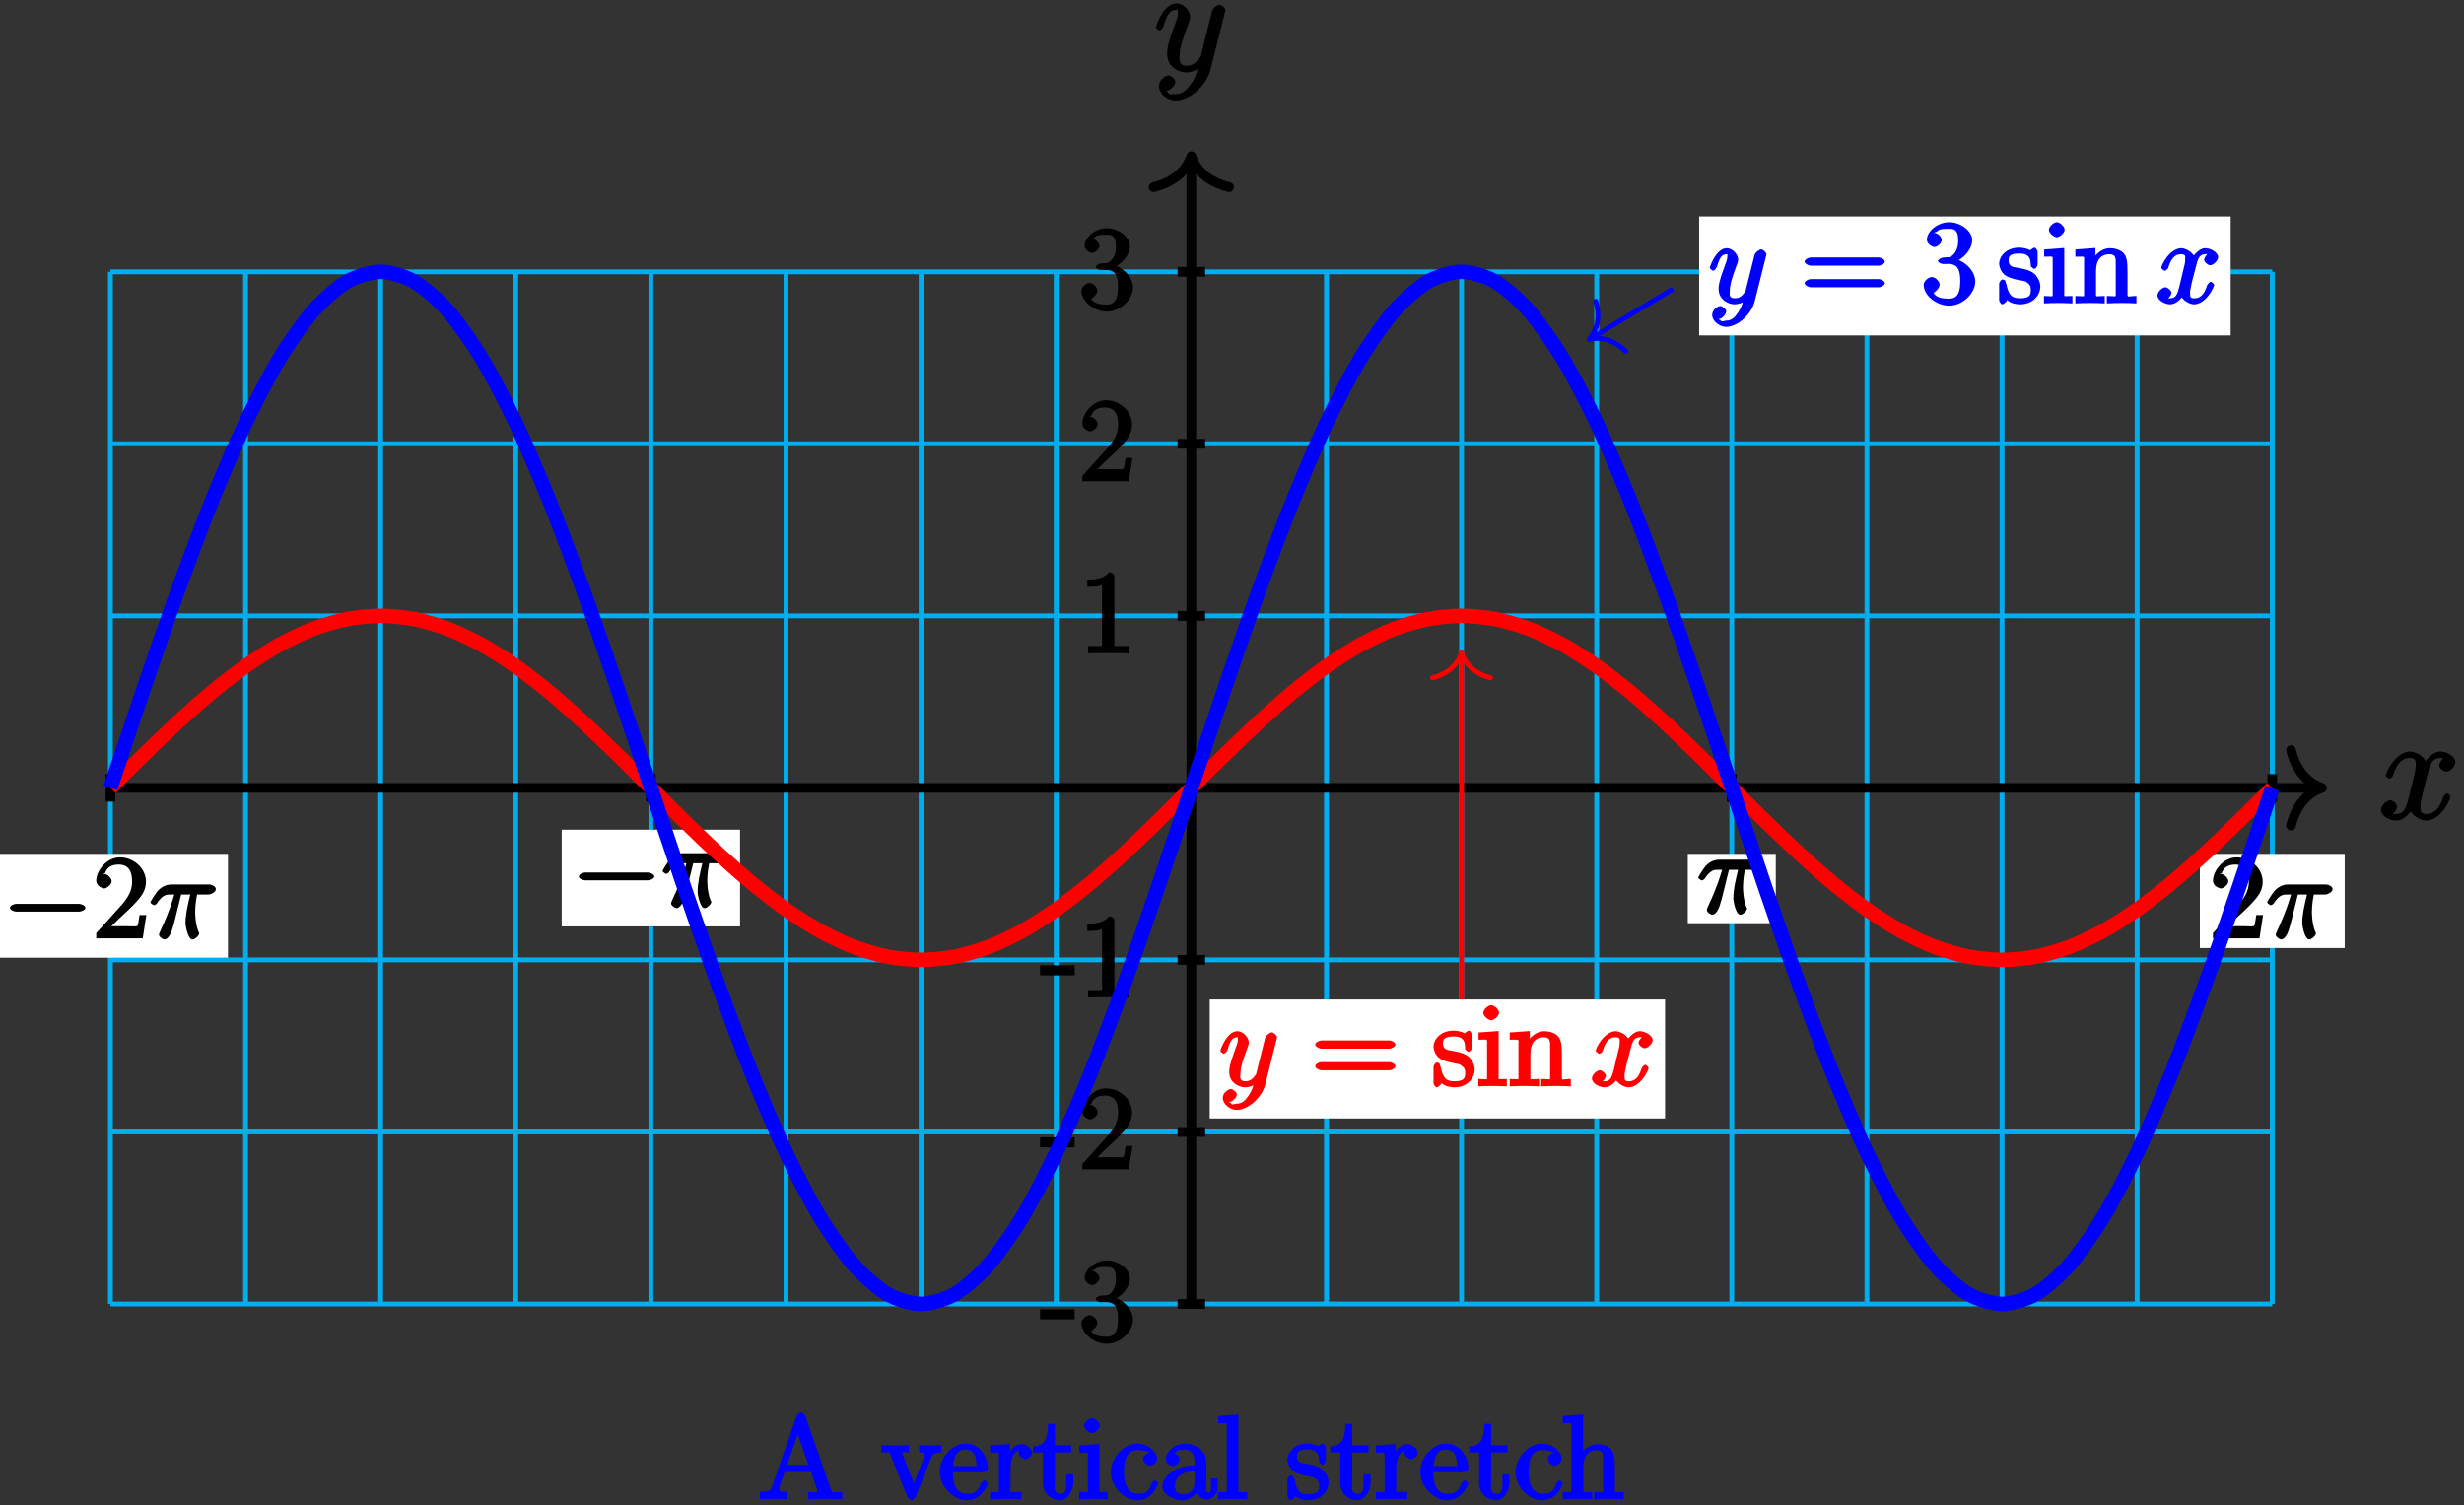 <?xml version="1.0" encoding="UTF-8"?>
<svg xmlns="http://www.w3.org/2000/svg" xmlns:xlink="http://www.w3.org/1999/xlink" width="203pt" height="124pt" viewBox="0 0 203 124" version="1.1">
<rect x="0" y="0" width="203" height="124" fill="#333333" stroke="none"/>
<defs>
<g>
<symbol overflow="visible" id="glyph0-0">
<path style="stroke:none;" d=""/>
</symbol>
<symbol overflow="visible" id="glyph0-1">
<path style="stroke:none;" d="M 5.672 -5.172 C 5.281 -5.109 4.969 -4.656 4.969 -4.438 C 4.969 -4.141 5.359 -3.906 5.531 -3.906 C 5.891 -3.906 6.297 -4.359 6.297 -4.688 C 6.297 -5.188 5.562 -5.562 5.062 -5.562 C 4.344 -5.562 3.766 -4.703 3.656 -4.469 L 3.984 -4.469 C 3.703 -5.359 2.812 -5.562 2.594 -5.562 C 1.375 -5.562 0.562 -3.844 0.562 -3.578 C 0.562 -3.531 0.781 -3.328 0.859 -3.328 C 0.953 -3.328 1.094 -3.438 1.156 -3.578 C 1.562 -4.922 2.219 -5.031 2.562 -5.031 C 3.094 -5.031 3.031 -4.672 3.031 -4.391 C 3.031 -4.125 2.969 -3.844 2.828 -3.281 L 2.422 -1.641 C 2.234 -0.922 2.062 -0.422 1.422 -0.422 C 1.359 -0.422 1.172 -0.375 0.922 -0.531 L 0.812 -0.281 C 1.25 -0.359 1.5 -0.859 1.5 -1 C 1.5 -1.25 1.156 -1.547 0.938 -1.547 C 0.641 -1.547 0.172 -1.141 0.172 -0.75 C 0.172 -0.25 0.891 0.125 1.406 0.125 C 1.984 0.125 2.5 -0.375 2.75 -0.859 L 2.469 -0.969 C 2.672 -0.266 3.438 0.125 3.875 0.125 C 5.094 0.125 5.891 -1.594 5.891 -1.859 C 5.891 -1.906 5.688 -2.109 5.625 -2.109 C 5.516 -2.109 5.328 -1.906 5.297 -1.812 C 4.969 -0.75 4.453 -0.422 3.906 -0.422 C 3.484 -0.422 3.422 -0.578 3.422 -1.062 C 3.422 -1.328 3.469 -1.516 3.656 -2.312 L 4.078 -3.938 C 4.25 -4.656 4.5 -5.031 5.062 -5.031 C 5.078 -5.031 5.297 -5.062 5.547 -4.906 Z M 5.672 -5.172 "/>
</symbol>
<symbol overflow="visible" id="glyph0-2">
<path style="stroke:none;" d="M 3.031 1.094 C 2.703 1.547 2.359 1.906 1.766 1.906 C 1.625 1.906 1.203 2.031 1.109 1.703 C 0.906 1.641 0.969 1.641 0.984 1.641 C 1.344 1.641 1.75 1.188 1.75 0.906 C 1.75 0.641 1.359 0.375 1.188 0.375 C 0.984 0.375 0.406 0.688 0.406 1.266 C 0.406 1.875 1.094 2.438 1.766 2.438 C 2.969 2.438 4.328 1.188 4.656 -0.125 L 5.828 -4.797 C 5.844 -4.859 5.875 -4.922 5.875 -5 C 5.875 -5.172 5.562 -5.453 5.391 -5.453 C 5.281 -5.453 4.859 -5.25 4.766 -4.891 L 3.891 -1.375 C 3.828 -1.156 3.875 -1.25 3.781 -1.109 C 3.531 -0.781 3.266 -0.422 2.688 -0.422 C 2.016 -0.422 2.109 -0.922 2.109 -1.25 C 2.109 -1.922 2.438 -2.844 2.766 -3.703 C 2.891 -4.047 2.969 -4.219 2.969 -4.453 C 2.969 -4.953 2.453 -5.562 1.859 -5.562 C 0.766 -5.562 0.156 -3.688 0.156 -3.578 C 0.156 -3.531 0.375 -3.328 0.453 -3.328 C 0.562 -3.328 0.734 -3.531 0.781 -3.688 C 1.062 -4.703 1.359 -5.031 1.828 -5.031 C 1.938 -5.031 1.969 -5.172 1.969 -4.781 C 1.969 -4.469 1.844 -4.125 1.656 -3.672 C 1.078 -2.109 1.078 -1.703 1.078 -1.422 C 1.078 -0.281 2.062 0.125 2.656 0.125 C 3 0.125 3.531 -0.031 3.844 -0.344 L 3.688 -0.516 C 3.516 0.141 3.438 0.5 3.031 1.094 Z M 3.031 1.094 "/>
</symbol>
<symbol overflow="visible" id="glyph1-0">
<path style="stroke:none;" d=""/>
</symbol>
<symbol overflow="visible" id="glyph1-1">
<path style="stroke:none;" d="M 2.766 -1.953 L 2.766 -2.641 L -0.078 -2.641 L -0.078 -1.812 L 2.766 -1.812 Z M 2.766 -1.953 "/>
</symbol>
<symbol overflow="visible" id="glyph1-2">
<path style="stroke:none;" d="M 1.766 -3.75 C 1.594 -3.734 1.375 -3.562 1.375 -3.484 C 1.375 -3.391 1.609 -3.234 1.781 -3.234 L 2.219 -3.234 C 3.031 -3.234 3.219 -2.719 3.219 -1.797 C 3.219 -0.547 2.75 -0.375 2.281 -0.375 C 1.812 -0.375 1.203 -0.438 1.016 -0.859 C 1.062 -0.859 1.516 -1.188 1.516 -1.531 C 1.516 -1.812 1.141 -2.156 0.875 -2.156 C 0.641 -2.156 0.203 -1.859 0.203 -1.5 C 0.203 -0.656 1.25 0.203 2.297 0.203 C 3.438 0.203 4.453 -0.828 4.453 -1.781 C 4.453 -2.672 3.578 -3.516 2.656 -3.688 L 2.656 -3.359 C 3.484 -3.609 4.203 -4.453 4.203 -5.203 C 4.203 -5.953 3.234 -6.672 2.312 -6.672 C 1.359 -6.672 0.469 -5.922 0.469 -5.234 C 0.469 -4.844 0.953 -4.625 1.094 -4.625 C 1.297 -4.625 1.688 -4.922 1.688 -5.203 C 1.688 -5.516 1.297 -5.797 1.078 -5.797 C 1.016 -5.797 1 -5.797 1.312 -5.906 C 1.453 -6.172 2.234 -6.125 2.281 -6.125 C 2.594 -6.125 3.047 -6.141 3.047 -5.203 C 3.047 -5.016 3.062 -4.594 2.797 -4.188 C 2.5 -3.766 2.297 -3.781 2.047 -3.781 Z M 1.766 -3.75 "/>
</symbol>
<symbol overflow="visible" id="glyph1-3">
<path style="stroke:none;" d="M 4.203 -1.922 L 3.844 -1.922 C 3.781 -1.594 3.766 -1.188 3.672 -1.031 C 3.609 -0.953 3.188 -1 2.891 -1 L 1.125 -1 L 1.25 -0.734 C 1.5 -0.953 2.078 -1.562 2.328 -1.781 C 3.781 -3.125 4.375 -3.734 4.375 -4.672 C 4.375 -5.781 3.344 -6.672 2.234 -6.672 C 1.125 -6.672 0.281 -5.562 0.281 -4.75 C 0.281 -4.25 0.891 -4.109 0.922 -4.109 C 1.125 -4.109 1.547 -4.406 1.547 -4.703 C 1.547 -4.969 1.188 -5.312 0.922 -5.312 C 0.828 -5.312 0.812 -5.312 1.016 -5.391 C 1.141 -5.797 1.484 -6.078 2.109 -6.078 C 2.922 -6.078 3.234 -5.562 3.234 -4.672 C 3.234 -3.859 2.828 -3.266 2.281 -2.656 L 0.281 -0.438 L 0.281 0 L 4.109 0 L 4.406 -1.922 Z M 4.203 -1.922 "/>
</symbol>
<symbol overflow="visible" id="glyph1-4">
<path style="stroke:none;" d="M 2.922 -6.281 C 2.922 -6.5 2.75 -6.672 2.484 -6.672 C 2.203 -6.375 1.859 -6.062 0.688 -6.062 L 0.688 -5.469 C 1.094 -5.469 1.562 -5.469 1.906 -5.625 L 1.906 -0.891 C 1.906 -0.547 2.062 -0.594 1.219 -0.594 L 0.75 -0.594 L 0.75 0.016 C 1.188 -0.016 2.109 -0.016 2.422 -0.016 C 2.75 -0.016 3.656 -0.016 4.094 0.016 L 4.094 -0.594 L 3.625 -0.594 C 2.781 -0.594 2.922 -0.547 2.922 -0.891 Z M 2.922 -6.281 "/>
</symbol>
<symbol overflow="visible" id="glyph1-5">
<path style="stroke:none;" d="M 6.453 -3.094 C 6.594 -3.094 6.938 -3.25 6.938 -3.422 C 6.938 -3.609 6.594 -3.766 6.453 -3.766 L 0.828 -3.766 C 0.688 -3.766 0.328 -3.609 0.328 -3.438 C 0.328 -3.25 0.672 -3.094 0.828 -3.094 Z M 6.453 -1.312 C 6.594 -1.312 6.938 -1.469 6.938 -1.641 C 6.938 -1.828 6.594 -1.984 6.453 -1.984 L 0.828 -1.984 C 0.688 -1.984 0.328 -1.828 0.328 -1.656 C 0.328 -1.469 0.672 -1.312 0.828 -1.312 Z M 6.453 -1.312 "/>
</symbol>
<symbol overflow="visible" id="glyph1-6">
<path style="stroke:none;" d="M 3.312 -4.203 C 3.312 -4.375 3.141 -4.578 3.047 -4.578 C 2.969 -4.578 2.656 -4.328 2.688 -4.359 C 2.531 -4.469 2.125 -4.578 1.812 -4.578 C 0.656 -4.578 0.141 -3.781 0.141 -3.266 C 0.141 -3.156 0.188 -2.719 0.547 -2.375 C 0.859 -2.109 1.312 -2 1.75 -1.906 C 2.281 -1.812 2.281 -1.828 2.516 -1.641 C 2.688 -1.484 2.75 -1.391 2.75 -1.125 C 2.75 -0.703 2.703 -0.406 1.859 -0.406 C 1.219 -0.406 0.938 -0.609 0.734 -1.562 C 0.688 -1.734 0.625 -1.859 0.625 -1.875 C 0.609 -1.906 0.453 -1.953 0.422 -1.953 C 0.312 -1.953 0.141 -1.75 0.141 -1.578 L 0.141 -0.281 C 0.141 -0.109 0.312 0.094 0.406 0.094 C 0.453 0.094 0.578 0.031 0.75 -0.156 C 0.797 -0.234 0.797 -0.25 0.812 -0.266 C 1.062 0.047 1.703 0.094 1.859 0.094 C 2.875 0.094 3.531 -0.609 3.531 -1.375 C 3.531 -1.891 3.172 -2.297 3.078 -2.391 C 2.734 -2.688 2.359 -2.797 1.734 -2.906 C 1.438 -2.969 0.922 -2.938 0.922 -3.516 C 0.922 -3.812 0.953 -4.094 1.812 -4.094 C 2.844 -4.094 2.719 -3.359 2.75 -3.062 C 2.75 -2.984 3 -2.828 3.031 -2.828 C 3.141 -2.828 3.312 -3.031 3.312 -3.203 Z M 3.312 -4.203 "/>
</symbol>
<symbol overflow="visible" id="glyph1-7">
<path style="stroke:none;" d="M 1.844 -6.047 C 1.844 -6.297 1.469 -6.672 1.188 -6.672 C 0.953 -6.672 0.547 -6.312 0.547 -6.047 C 0.547 -5.766 0.969 -5.438 1.188 -5.438 C 1.484 -5.438 1.844 -5.828 1.844 -6.047 Z M 0.156 -4.266 L 0.156 -3.828 C 0.953 -3.828 0.859 -3.938 0.859 -3.469 L 0.859 -0.859 C 0.859 -0.438 0.938 -0.594 0.141 -0.594 L 0.141 0.016 C 0.578 -0.016 1.047 -0.016 1.312 -0.016 C 1.422 -0.016 1.984 -0.016 2.484 0.016 L 2.484 -0.594 C 1.688 -0.594 1.812 -0.484 1.812 -0.844 L 1.812 -4.547 L 0.156 -4.422 Z M 0.156 -4.266 "/>
</symbol>
<symbol overflow="visible" id="glyph1-8">
<path style="stroke:none;" d="M 4.422 -2.484 C 4.422 -3.359 4.375 -3.75 4.156 -4.047 C 3.875 -4.422 3.312 -4.531 2.984 -4.531 C 2.062 -4.531 1.516 -3.578 1.5 -3.547 L 1.781 -3.547 L 1.781 -4.547 L 0.125 -4.422 L 0.125 -3.828 C 0.953 -3.828 0.844 -3.922 0.844 -3.453 L 0.844 -0.859 C 0.844 -0.438 0.922 -0.594 0.125 -0.594 L 0.125 0.016 C 0.547 -0.016 1.078 -0.016 1.344 -0.016 C 1.609 -0.016 2.125 -0.016 2.547 0.016 L 2.547 -0.594 C 1.766 -0.594 1.828 -0.438 1.828 -0.859 L 1.828 -2.641 C 1.828 -3.641 2.312 -4.031 2.906 -4.031 C 3.5 -4.031 3.453 -3.688 3.453 -3.109 L 3.453 -0.859 C 3.453 -0.438 3.531 -0.594 2.719 -0.594 L 2.719 0.016 C 3.156 -0.016 3.672 -0.016 3.938 -0.016 C 4.219 -0.016 4.734 -0.016 5.156 0.016 L 5.156 -0.594 C 4.5 -0.594 4.438 -0.438 4.422 -0.719 Z M 4.422 -2.484 "/>
</symbol>
<symbol overflow="visible" id="glyph1-9">
<path style="stroke:none;" d="M 3.875 -6.812 C 3.828 -6.922 3.641 -7.141 3.516 -7.141 C 3.375 -7.141 3.172 -6.953 3.125 -6.797 L 1.125 -1.078 C 1 -0.688 0.906 -0.609 0.109 -0.594 L 0.109 0.016 C 0.875 -0.016 0.906 -0.016 1.219 -0.016 C 1.484 -0.016 1.938 -0.016 2.359 0.016 L 2.359 -0.594 C 1.781 -0.609 1.719 -0.641 1.719 -0.906 C 1.719 -0.969 1.719 -0.984 1.766 -1.109 L 2.156 -2.234 L 4.328 -2.234 L 4.797 -0.875 C 4.844 -0.766 4.844 -0.75 4.844 -0.719 C 4.844 -0.438 4.531 -0.594 4.109 -0.594 L 4.109 0.016 C 4.516 -0.016 5.266 -0.016 5.531 -0.016 C 5.797 -0.016 6.5 -0.016 6.891 0.016 L 6.891 -0.594 C 6.094 -0.594 6.094 -0.438 5.953 -0.828 Z M 3.062 -5.844 L 4.109 -2.828 L 2.359 -2.828 L 3.406 -5.844 Z M 3.062 -5.844 "/>
</symbol>
<symbol overflow="visible" id="glyph1-10">
<path style="stroke:none;" d="M 4.078 -3.359 C 4.156 -3.578 4.156 -3.828 4.938 -3.844 L 4.938 -4.453 C 4.484 -4.422 4.344 -4.422 4.047 -4.422 C 3.859 -4.422 3.703 -4.422 3.094 -4.453 L 3.094 -3.844 C 3.672 -3.828 3.531 -3.688 3.531 -3.578 C 3.531 -3.5 3.516 -3.453 3.469 -3.344 L 2.5 -0.875 L 2.844 -0.875 L 1.781 -3.562 C 1.734 -3.703 1.719 -3.703 1.719 -3.75 C 1.719 -4 1.906 -3.844 2.25 -3.844 L 2.25 -4.453 C 1.844 -4.422 1.344 -4.422 1.094 -4.422 C 0.781 -4.422 0.75 -4.422 -0.016 -4.453 L -0.016 -3.844 C 0.703 -3.844 0.625 -3.953 0.734 -3.656 L 2.109 -0.234 C 2.156 -0.109 2.359 0.094 2.469 0.094 C 2.531 0.094 2.766 -0.078 2.828 -0.234 Z M 4.078 -3.359 "/>
</symbol>
<symbol overflow="visible" id="glyph1-11">
<path style="stroke:none;" d="M 3.656 -2.219 C 3.875 -2.219 4.062 -2.375 4.062 -2.547 C 4.062 -3.516 3.375 -4.578 2.219 -4.578 C 1.125 -4.578 0.109 -3.438 0.109 -2.25 C 0.109 -0.984 1.266 0.094 2.328 0.094 C 3.469 0.094 4.062 -1.094 4.062 -1.297 C 4.062 -1.344 3.844 -1.547 3.781 -1.547 C 3.703 -1.547 3.516 -1.344 3.484 -1.297 C 3.234 -0.484 2.781 -0.438 2.375 -0.438 C 1.984 -0.438 1.188 -0.531 1.188 -2.188 L 1.188 -2.219 Z M 1.188 -2.547 C 1.266 -4.047 1.938 -4.078 2.203 -4.078 C 3.234 -4.078 3.109 -2.875 3.125 -2.719 L 1.188 -2.719 Z M 1.188 -2.547 "/>
</symbol>
<symbol overflow="visible" id="glyph1-12">
<path style="stroke:none;" d="M 1.766 -2.375 C 1.766 -3.312 1.984 -4.031 2.719 -4.031 C 2.797 -4.031 2.812 -4.031 2.844 -4.016 L 2.719 -4.281 C 2.656 -4.25 2.438 -4.078 2.438 -3.812 C 2.438 -3.531 2.844 -3.281 3 -3.281 C 3.188 -3.281 3.547 -3.562 3.547 -3.812 C 3.547 -4.109 3.125 -4.531 2.703 -4.531 C 1.891 -4.531 1.438 -3.484 1.438 -3.469 L 1.719 -3.469 L 1.719 -4.547 L 0.094 -4.422 L 0.094 -3.828 C 0.922 -3.828 0.812 -3.922 0.812 -3.453 L 0.812 -0.859 C 0.812 -0.438 0.891 -0.594 0.094 -0.594 L 0.094 0.016 C 0.531 -0.016 1.062 -0.016 1.344 -0.016 C 1.609 -0.016 2.281 -0.016 2.672 0.016 L 2.672 -0.594 L 2.312 -0.594 C 1.609 -0.594 1.766 -0.531 1.766 -0.875 Z M 1.766 -2.375 "/>
</symbol>
<symbol overflow="visible" id="glyph1-13">
<path style="stroke:none;" d="M 1.609 -3.844 L 3.125 -3.844 L 3.125 -4.438 L 1.781 -4.438 L 1.781 -6.203 L 1.219 -6.203 C 1.203 -5.141 1.047 -4.375 -0.016 -4.344 L -0.016 -3.844 L 0.797 -3.844 L 0.797 -1.344 C 0.797 -0.281 1.688 0.094 2.203 0.094 C 2.797 0.094 3.297 -0.656 3.297 -1.344 L 3.297 -2.047 L 2.719 -2.047 L 2.719 -1.359 C 2.719 -0.672 2.625 -0.438 2.25 -0.438 C 1.609 -0.438 1.781 -1.156 1.781 -1.312 L 1.781 -3.844 Z M 1.609 -3.844 "/>
</symbol>
<symbol overflow="visible" id="glyph1-14">
<path style="stroke:none;" d="M 3.469 -3.859 C 3.344 -3.859 2.812 -3.688 2.812 -3.297 C 2.812 -3.062 3.156 -2.75 3.391 -2.75 C 3.609 -2.75 3.953 -3.047 3.953 -3.312 C 3.953 -3.953 3.125 -4.578 2.344 -4.578 C 1.219 -4.578 0.156 -3.422 0.156 -2.219 C 0.156 -1 1.25 0.094 2.328 0.094 C 3.594 0.094 4.047 -1.203 4.047 -1.297 C 4.047 -1.375 3.812 -1.547 3.781 -1.547 C 3.703 -1.547 3.516 -1.344 3.484 -1.234 C 3.266 -0.547 2.938 -0.438 2.422 -0.438 C 1.844 -0.438 1.234 -0.781 1.234 -2.234 C 1.234 -3.812 1.875 -4.047 2.359 -4.047 C 2.719 -4.047 3.125 -3.953 3.172 -3.859 Z M 3.469 -3.859 "/>
</symbol>
<symbol overflow="visible" id="glyph1-15">
<path style="stroke:none;" d="M 3.859 -2.703 C 3.859 -3.219 3.812 -3.719 3.391 -4.094 C 3.047 -4.406 2.5 -4.578 2.078 -4.578 C 1.297 -4.578 0.516 -3.906 0.516 -3.281 C 0.516 -3 0.875 -2.719 1.094 -2.719 C 1.328 -2.719 1.656 -3.031 1.656 -3.266 C 1.656 -3.656 1.141 -3.812 1.266 -3.812 C 1.344 -3.953 1.688 -4.078 2.062 -4.078 C 2.5 -4.078 2.891 -3.859 2.891 -3 L 2.891 -2.781 C 1.141 -2.75 0.234 -1.781 0.234 -1.047 C 0.234 -0.297 1.297 0.094 1.891 0.094 C 2.516 0.094 3.125 -0.438 3.297 -0.906 L 2.938 -0.906 C 2.984 -0.453 3.469 0.047 3.875 0.047 C 4.078 0.047 4.797 -0.234 4.797 -1 L 4.797 -1.703 L 4.234 -1.703 L 4.234 -1 C 4.234 -0.453 4.188 -0.547 4.047 -0.547 C 3.688 -0.547 3.859 -0.891 3.859 -1.031 Z M 2.891 -1.5 C 2.891 -0.562 2.375 -0.406 1.953 -0.406 C 1.484 -0.406 1.266 -0.594 1.266 -1.047 C 1.266 -2.312 2.719 -2.281 2.891 -2.281 Z M 2.891 -1.5 "/>
</symbol>
<symbol overflow="visible" id="glyph1-16">
<path style="stroke:none;" d="M 1.641 -6.953 L 0.141 -6.844 L 0.141 -6.25 C 0.969 -6.25 0.859 -6.344 0.859 -5.875 L 0.859 -0.859 C 0.859 -0.438 0.938 -0.594 0.141 -0.594 L 0.141 0.016 C 0.578 -0.016 1.047 -0.016 1.344 -0.016 C 1.625 -0.016 2.109 -0.016 2.547 0.016 L 2.547 -0.594 C 1.766 -0.594 1.812 -0.438 1.812 -0.859 L 1.812 -6.969 Z M 1.641 -6.953 "/>
</symbol>
<symbol overflow="visible" id="glyph1-17">
<path style="stroke:none;" d="M 4.422 -2.484 C 4.422 -3.359 4.375 -3.75 4.156 -4.047 C 3.875 -4.422 3.312 -4.531 2.984 -4.531 C 2.156 -4.531 1.594 -3.75 1.547 -3.609 L 1.812 -3.609 L 1.812 -6.969 L 0.125 -6.844 L 0.125 -6.25 C 0.953 -6.25 0.844 -6.344 0.844 -5.875 L 0.844 -0.859 C 0.844 -0.438 0.922 -0.594 0.125 -0.594 L 0.125 0.016 C 0.547 -0.016 1.078 -0.016 1.344 -0.016 C 1.609 -0.016 2.125 -0.016 2.547 0.016 L 2.547 -0.594 C 1.766 -0.594 1.828 -0.438 1.828 -0.859 L 1.828 -2.641 C 1.828 -3.641 2.312 -4.031 2.906 -4.031 C 3.5 -4.031 3.453 -3.688 3.453 -3.109 L 3.453 -0.859 C 3.453 -0.438 3.531 -0.594 2.719 -0.594 L 2.719 0.016 C 3.156 -0.016 3.672 -0.016 3.938 -0.016 C 4.219 -0.016 4.734 -0.016 5.156 0.016 L 5.156 -0.594 C 4.5 -0.594 4.438 -0.438 4.422 -0.719 Z M 4.422 -2.484 "/>
</symbol>
<symbol overflow="visible" id="glyph2-0">
<path style="stroke:none;" d=""/>
</symbol>
<symbol overflow="visible" id="glyph2-1">
<path style="stroke:none;" d="M 2.484 -3.609 L 3.344 -3.609 C 3.125 -2.688 2.953 -1.984 2.953 -1.219 C 2.953 -1.094 3.141 0.094 3.531 0.094 C 3.734 0.094 4.078 -0.234 4.078 -0.406 C 4.078 -0.453 4.078 -0.469 4 -0.609 C 3.75 -1.266 3.75 -2.094 3.75 -2.156 C 3.75 -2.219 3.75 -2.891 3.906 -3.609 L 4.844 -3.609 C 4.969 -3.609 5.453 -3.766 5.453 -4.062 C 5.453 -4.281 5.109 -4.438 4.938 -4.438 L 1.781 -4.438 C 1.562 -4.438 1.125 -4.391 0.672 -3.922 C 0.438 -3.641 0.062 -3.016 0.062 -2.969 C 0.062 -2.906 0.297 -2.734 0.359 -2.734 C 0.422 -2.734 0.547 -2.812 0.594 -2.875 C 1.094 -3.656 1.469 -3.609 1.719 -3.609 L 2.031 -3.609 C 1.859 -3.047 1.625 -2.203 0.906 -0.672 C 0.828 -0.5 0.766 -0.359 0.766 -0.312 C 0.766 -0.109 1.125 0.094 1.203 0.094 C 1.484 0.094 1.734 -0.312 1.844 -0.703 C 2 -1.188 2 -1.219 2.094 -1.594 L 2.594 -3.609 Z M 2.484 -3.609 "/>
</symbol>
<symbol overflow="visible" id="glyph2-2">
<path style="stroke:none;" d="M 2.391 0.797 C 2.125 1.172 1.891 1.438 1.422 1.438 C 1.297 1.438 1.016 1.594 0.953 1.391 C 0.734 1.312 0.781 1.312 0.797 1.312 C 1.078 1.312 1.438 0.906 1.438 0.688 C 1.438 0.469 1.094 0.234 0.953 0.234 C 0.797 0.234 0.281 0.5 0.281 0.969 C 0.281 1.469 0.875 1.953 1.422 1.953 C 2.375 1.953 3.516 0.922 3.781 -0.141 L 4.719 -3.875 C 4.719 -3.922 4.75 -3.984 4.75 -4.031 C 4.75 -4.172 4.453 -4.438 4.312 -4.438 C 4.234 -4.438 3.844 -4.234 3.766 -3.953 L 3.062 -1.141 C 3.016 -0.969 3.062 -1.062 3 -0.953 C 2.797 -0.688 2.609 -0.406 2.156 -0.406 C 1.609 -0.406 1.734 -0.781 1.734 -1.031 C 1.734 -1.578 2 -2.312 2.25 -3 C 2.359 -3.281 2.422 -3.406 2.422 -3.609 C 2.422 -4 1.953 -4.531 1.484 -4.531 C 0.609 -4.531 0.078 -2.984 0.078 -2.906 C 0.078 -2.875 0.297 -2.672 0.359 -2.672 C 0.453 -2.672 0.625 -2.859 0.672 -3 C 0.906 -3.797 1.094 -4.031 1.469 -4.031 C 1.547 -4.031 1.531 -4.172 1.531 -3.859 C 1.531 -3.609 1.422 -3.344 1.281 -2.969 C 0.812 -1.719 0.812 -1.406 0.812 -1.172 C 0.812 -0.266 1.641 0.094 2.125 0.094 C 2.406 0.094 2.859 -0.031 3.078 -0.266 L 2.891 -0.438 C 2.766 0.078 2.719 0.328 2.391 0.797 Z M 2.391 0.797 "/>
</symbol>
<symbol overflow="visible" id="glyph2-3">
<path style="stroke:none;" d="M 4.531 -4.219 C 4.234 -4.156 3.938 -3.766 3.938 -3.578 C 3.938 -3.359 4.297 -3.125 4.422 -3.125 C 4.719 -3.125 5.094 -3.531 5.094 -3.781 C 5.094 -4.188 4.453 -4.531 4.047 -4.531 C 3.469 -4.531 2.969 -3.797 2.875 -3.609 L 3.234 -3.609 C 3.016 -4.328 2.25 -4.531 2.078 -4.531 C 1.094 -4.531 0.406 -3.125 0.406 -2.906 C 0.406 -2.875 0.625 -2.672 0.688 -2.672 C 0.766 -2.672 0.906 -2.766 0.969 -2.891 C 1.297 -3.984 1.766 -4.031 2.047 -4.031 C 2.484 -4.031 2.375 -3.781 2.375 -3.547 C 2.375 -3.344 2.328 -3.125 2.203 -2.656 L 1.891 -1.344 C 1.734 -0.781 1.641 -0.406 1.141 -0.406 C 1.094 -0.406 0.969 -0.359 0.766 -0.484 L 0.656 -0.219 C 1 -0.281 1.25 -0.734 1.25 -0.844 C 1.25 -1.031 0.922 -1.312 0.75 -1.312 C 0.516 -1.312 0.094 -0.953 0.094 -0.641 C 0.094 -0.234 0.719 0.094 1.125 0.094 C 1.594 0.094 2.031 -0.312 2.234 -0.703 L 1.938 -0.812 C 2.078 -0.25 2.75 0.094 3.094 0.094 C 4.078 0.094 4.766 -1.312 4.766 -1.516 C 4.766 -1.562 4.547 -1.766 4.5 -1.766 C 4.406 -1.766 4.219 -1.562 4.188 -1.484 C 3.938 -0.641 3.562 -0.406 3.125 -0.406 C 2.797 -0.406 2.781 -0.5 2.781 -0.891 C 2.781 -1.094 2.828 -1.25 2.969 -1.891 L 3.312 -3.188 C 3.453 -3.766 3.609 -4.031 4.047 -4.031 C 4.062 -4.031 4.203 -4.078 4.406 -3.953 Z M 4.531 -4.219 "/>
</symbol>
<symbol overflow="visible" id="glyph3-0">
<path style="stroke:none;" d=""/>
</symbol>
<symbol overflow="visible" id="glyph3-1">
<path style="stroke:none;" d="M 6.297 -2.203 C 6.469 -2.203 6.828 -2.328 6.828 -2.516 C 6.828 -2.703 6.469 -2.844 6.297 -2.844 L 1.125 -2.844 C 0.969 -2.844 0.609 -2.703 0.609 -2.516 C 0.609 -2.328 0.969 -2.203 1.125 -2.203 Z M 6.297 -2.203 "/>
</symbol>
</g>
</defs>
<g id="surface1">
<path style="fill:none;stroke-width:0.399;stroke-linecap:butt;stroke-linejoin:miter;stroke:rgb(0%,67.839%,93.729%);stroke-opacity:1;stroke-miterlimit:10;" d="M -89.052 -42.52 L 89.053 -42.52 M -89.052 -28.348 L 89.053 -28.348 M -89.052 -14.172 L 89.053 -14.172 M -89.052 -0 L 89.053 -0 M -89.052 14.172 L 89.053 14.172 M -89.052 28.348 L 89.053 28.348 M -89.052 42.515 L 89.053 42.515 M -89.052 -42.52 L -89.052 42.519 M -77.92 -42.52 L -77.92 42.519 M -66.791 -42.52 L -66.791 42.519 M -55.658 -42.52 L -55.658 42.519 M -44.525 -42.52 L -44.525 42.519 M -33.396 -42.52 L -33.396 42.519 M -22.263 -42.52 L -22.263 42.519 M -11.13 -42.52 L -11.13 42.519 M -0.002 -42.52 L -0.002 42.519 M 11.131 -42.52 L 11.131 42.519 M 22.264 -42.52 L 22.264 42.519 M 33.393 -42.52 L 33.393 42.519 M 44.526 -42.52 L 44.526 42.519 M 55.659 -42.52 L 55.659 42.519 M 66.791 -42.52 L 66.791 42.519 M 77.92 -42.52 L 77.92 42.519 M 89.053 -42.52 L 89.053 42.519 " transform="matrix(1,0,0,-1,98.15,64.91)"/>
<path style="fill:none;stroke-width:0.797;stroke-linecap:butt;stroke-linejoin:miter;stroke:rgb(0%,0%,0%);stroke-opacity:1;stroke-miterlimit:10;" d="M -89.052 -0 L 92.748 -0 " transform="matrix(1,0,0,-1,98.15,64.91)"/>
<path style="fill:none;stroke-width:0.797;stroke-linecap:round;stroke-linejoin:round;stroke:rgb(0%,0%,0%);stroke-opacity:1;stroke-miterlimit:10;" d="M -2.55 3.109 C -2.085 1.246 -1.046 0.363 0.001 -0 C -1.046 -0.363 -2.085 -1.246 -2.55 -3.11 " transform="matrix(1,0,0,-1,191.296,64.91)"/>
<g style="fill:rgb(0%,0%,0%);fill-opacity:1;">
  <use xlink:href="#glyph0-1" x="195.99" y="67.48"/>
</g>
<path style="fill:none;stroke-width:0.797;stroke-linecap:butt;stroke-linejoin:miter;stroke:rgb(0%,0%,0%);stroke-opacity:1;stroke-miterlimit:10;" d="M -0.002 -42.52 L -0.002 51.644 " transform="matrix(1,0,0,-1,98.15,64.91)"/>
<path style="fill:none;stroke-width:0.797;stroke-linecap:round;stroke-linejoin:round;stroke:rgb(0%,0%,0%);stroke-opacity:1;stroke-miterlimit:10;" d="M -2.551 3.111 C -2.086 1.244 -1.047 0.365 -0 0.002 C -1.047 -0.362 -2.086 -1.245 -2.551 -3.112 " transform="matrix(0,-1,-1,0,98.15,12.867)"/>
<g style="fill:rgb(0%,0%,0%);fill-opacity:1;">
  <use xlink:href="#glyph0-2" x="95.08" y="5.84"/>
</g>
<path style="fill:none;stroke-width:0.797;stroke-linecap:butt;stroke-linejoin:miter;stroke:rgb(0%,0%,0%);stroke-opacity:1;stroke-miterlimit:10;" d="M 1.135 -42.52 L -1.134 -42.52 " transform="matrix(1,0,0,-1,98.15,64.91)"/>
<g style="fill:rgb(0%,0%,0%);fill-opacity:1;">
  <use xlink:href="#glyph1-1" x="85.77" y="110.508"/>
  <use xlink:href="#glyph1-2" x="88.892" y="110.508"/>
</g>
<path style="fill:none;stroke-width:0.797;stroke-linecap:butt;stroke-linejoin:miter;stroke:rgb(0%,0%,0%);stroke-opacity:1;stroke-miterlimit:10;" d="M 1.135 -28.348 L -1.134 -28.348 " transform="matrix(1,0,0,-1,98.15,64.91)"/>
<g style="fill:rgb(0%,0%,0%);fill-opacity:1;">
  <use xlink:href="#glyph1-1" x="85.77" y="96.338"/>
  <use xlink:href="#glyph1-3" x="88.892" y="96.338"/>
</g>
<path style="fill:none;stroke-width:0.797;stroke-linecap:butt;stroke-linejoin:miter;stroke:rgb(0%,0%,0%);stroke-opacity:1;stroke-miterlimit:10;" d="M 1.135 -14.172 L -1.134 -14.172 " transform="matrix(1,0,0,-1,98.15,64.91)"/>
<g style="fill:rgb(0%,0%,0%);fill-opacity:1;">
  <use xlink:href="#glyph1-1" x="85.77" y="82.168"/>
  <use xlink:href="#glyph1-4" x="88.892" y="82.168"/>
</g>
<path style="fill:none;stroke-width:0.797;stroke-linecap:butt;stroke-linejoin:miter;stroke:rgb(0%,0%,0%);stroke-opacity:1;stroke-miterlimit:10;" d="M 1.135 14.172 L -1.134 14.172 " transform="matrix(1,0,0,-1,98.15,64.91)"/>
<g style="fill:rgb(0%,0%,0%);fill-opacity:1;">
  <use xlink:href="#glyph1-4" x="88.89" y="53.818"/>
</g>
<path style="fill:none;stroke-width:0.797;stroke-linecap:butt;stroke-linejoin:miter;stroke:rgb(0%,0%,0%);stroke-opacity:1;stroke-miterlimit:10;" d="M 1.135 28.348 L -1.134 28.348 " transform="matrix(1,0,0,-1,98.15,64.91)"/>
<g style="fill:rgb(0%,0%,0%);fill-opacity:1;">
  <use xlink:href="#glyph1-3" x="88.89" y="39.648"/>
</g>
<path style="fill:none;stroke-width:0.797;stroke-linecap:butt;stroke-linejoin:miter;stroke:rgb(0%,0%,0%);stroke-opacity:1;stroke-miterlimit:10;" d="M 1.135 42.519 L -1.134 42.519 " transform="matrix(1,0,0,-1,98.15,64.91)"/>
<g style="fill:rgb(0%,0%,0%);fill-opacity:1;">
  <use xlink:href="#glyph1-2" x="88.89" y="25.468"/>
</g>
<path style="fill:none;stroke-width:0.797;stroke-linecap:butt;stroke-linejoin:miter;stroke:rgb(0%,0%,0%);stroke-opacity:1;stroke-miterlimit:10;" d="M 44.526 1.133 L 44.526 -1.133 " transform="matrix(1,0,0,-1,98.15,64.91)"/>
<path style=" stroke:none;fill-rule:nonzero;fill:rgb(100%,100%,100%);fill-opacity:1;" d="M 146.301 70.348 L 139.051 70.348 L 139.051 76.059 L 146.301 76.059 Z M 146.301 70.348 "/>
<g style="fill:rgb(0%,0%,0%);fill-opacity:1;">
  <use xlink:href="#glyph2-1" x="139.85" y="75.268"/>
</g>
<path style="fill:none;stroke-width:0.797;stroke-linecap:butt;stroke-linejoin:miter;stroke:rgb(0%,0%,0%);stroke-opacity:1;stroke-miterlimit:10;" d="M 89.053 1.133 L 89.053 -1.133 " transform="matrix(1,0,0,-1,98.15,64.91)"/>
<path style=" stroke:none;fill-rule:nonzero;fill:rgb(100%,100%,100%);fill-opacity:1;" d="M 193.172 70.348 L 181.238 70.348 L 181.238 78.105 L 193.172 78.105 Z M 193.172 70.348 "/>
<g style="fill:rgb(0%,0%,0%);fill-opacity:1;">
  <use xlink:href="#glyph1-3" x="182.04" y="77.308"/>
</g>
<g style="fill:rgb(0%,0%,0%);fill-opacity:1;">
  <use xlink:href="#glyph2-1" x="186.72" y="77.308"/>
</g>
<path style="fill:none;stroke-width:0.797;stroke-linecap:butt;stroke-linejoin:miter;stroke:rgb(0%,0%,0%);stroke-opacity:1;stroke-miterlimit:10;" d="M -44.529 1.133 L -44.529 -1.133 " transform="matrix(1,0,0,-1,98.15,64.91)"/>
<path style=" stroke:none;fill-rule:nonzero;fill:rgb(100%,100%,100%);fill-opacity:1;" d="M 60.969 68.355 L 46.277 68.355 L 46.277 76.324 L 60.969 76.324 Z M 60.969 68.355 "/>
<g style="fill:rgb(0%,0%,0%);fill-opacity:1;">
  <use xlink:href="#glyph3-1" x="47.08" y="74.728"/>
</g>
<g style="fill:rgb(0%,0%,0%);fill-opacity:1;">
  <use xlink:href="#glyph2-1" x="54.52" y="74.728"/>
</g>
<path style="fill:none;stroke-width:0.797;stroke-linecap:butt;stroke-linejoin:miter;stroke:rgb(0%,0%,0%);stroke-opacity:1;stroke-miterlimit:10;" d="M -89.052 1.133 L -89.052 -1.133 " transform="matrix(1,0,0,-1,98.15,64.91)"/>
<path style=" stroke:none;fill-rule:nonzero;fill:rgb(100%,100%,100%);fill-opacity:1;" d="M 18.781 70.348 L -0.59 70.348 L -0.59 78.902 L 18.781 78.902 Z M 18.781 70.348 "/>
<g style="fill:rgb(0%,0%,0%);fill-opacity:1;">
  <use xlink:href="#glyph3-1" x="0.21" y="77.308"/>
</g>
<g style="fill:rgb(0%,0%,0%);fill-opacity:1;">
  <use xlink:href="#glyph1-3" x="7.65" y="77.308"/>
</g>
<g style="fill:rgb(0%,0%,0%);fill-opacity:1;">
  <use xlink:href="#glyph2-1" x="12.33" y="77.308"/>
</g>
<path style="fill:none;stroke-width:1.196;stroke-linecap:butt;stroke-linejoin:miter;stroke:rgb(100%,0%,0%);stroke-opacity:1;stroke-miterlimit:10;" d="M -89.052 -0 C -89.052 -0 -87.045 2.012 -86.271 2.765 C -85.498 3.515 -84.259 4.715 -83.49 5.422 C -82.716 6.133 -81.478 7.234 -80.705 7.875 C -79.935 8.512 -78.697 9.48 -77.923 10.023 C -77.15 10.562 -75.912 11.359 -75.142 11.785 C -74.369 12.211 -73.13 12.801 -72.357 13.094 C -71.584 13.387 -70.345 13.75 -69.576 13.902 C -68.802 14.051 -67.564 14.172 -66.791 14.172 C -66.021 14.172 -64.783 14.051 -64.009 13.902 C -63.236 13.75 -61.998 13.387 -61.228 13.094 C -60.455 12.801 -59.216 12.211 -58.443 11.785 C -57.673 11.359 -56.435 10.566 -55.662 10.023 C -54.888 9.48 -53.65 8.515 -52.877 7.875 C -52.107 7.238 -50.869 6.137 -50.095 5.426 C -49.322 4.719 -48.084 3.519 -47.314 2.769 C -46.541 2.015 -45.302 0.769 -44.529 0.004 C -43.759 -0.766 -42.521 -2.008 -41.748 -2.762 C -40.974 -3.516 -39.736 -4.711 -38.966 -5.422 C -38.193 -6.129 -36.955 -7.235 -36.181 -7.871 C -35.412 -8.508 -34.17 -9.477 -33.4 -10.02 C -32.627 -10.563 -31.388 -11.356 -30.615 -11.781 C -29.845 -12.207 -28.607 -12.797 -27.834 -13.094 C -27.06 -13.387 -25.822 -13.75 -25.052 -13.899 C -24.279 -14.051 -23.041 -14.172 -22.267 -14.172 C -21.498 -14.172 -20.259 -14.051 -19.486 -13.902 C -18.712 -13.75 -17.474 -13.391 -16.705 -13.098 C -15.931 -12.801 -14.693 -12.215 -13.92 -11.789 C -13.146 -11.36 -11.908 -10.567 -11.138 -10.027 C -10.365 -9.485 -9.127 -8.516 -8.353 -7.879 C -7.584 -7.242 -6.345 -6.137 -5.572 -5.43 C -4.798 -4.719 -3.56 -3.524 -2.791 -2.77 C -2.017 -2.02 -0.779 -0.774 -0.005 -0.008 C 0.764 0.762 2.002 2.008 2.776 2.758 C 3.549 3.512 4.787 4.707 5.557 5.418 C 6.33 6.125 7.569 7.23 8.342 7.867 C 9.116 8.508 10.354 9.473 11.123 10.015 C 11.897 10.558 13.135 11.355 13.909 11.781 C 14.678 12.207 15.916 12.797 16.69 13.09 C 17.463 13.387 18.702 13.75 19.471 13.898 C 20.245 14.051 21.483 14.172 22.256 14.172 C 23.026 14.172 24.264 14.051 25.038 13.902 C 25.811 13.754 27.049 13.39 27.823 13.098 C 28.592 12.805 29.83 12.215 30.604 11.789 C 31.377 11.363 32.616 10.57 33.385 10.027 C 34.159 9.484 35.397 8.519 36.17 7.883 C 36.94 7.242 38.178 6.14 38.952 5.433 C 39.725 4.723 40.963 3.527 41.733 2.773 C 42.506 2.023 43.745 0.777 44.518 0.012 C 45.288 -0.758 46.53 -2.004 47.299 -2.754 C 48.073 -3.508 49.311 -4.703 50.084 -5.414 C 50.854 -6.121 52.092 -7.227 52.866 -7.863 C 53.639 -8.504 54.877 -9.473 55.647 -10.016 C 56.42 -10.559 57.659 -11.352 58.432 -11.777 C 59.202 -12.203 60.44 -12.797 61.213 -13.09 C 61.987 -13.383 63.225 -13.746 63.995 -13.899 C 64.768 -14.047 66.006 -14.172 66.78 -14.172 C 67.553 -14.172 68.791 -14.051 69.561 -13.902 C 70.334 -13.754 71.573 -13.391 72.346 -13.098 C 73.116 -12.805 74.354 -12.215 75.127 -11.789 C 75.901 -11.363 77.139 -10.574 77.909 -10.031 C 78.682 -9.488 79.92 -8.524 80.694 -7.883 C 81.463 -7.246 82.702 -6.145 83.475 -5.434 C 84.248 -4.727 85.487 -3.531 86.26 -2.777 C 87.03 -2.024 89.041 -0.012 89.041 -0.012 " transform="matrix(1,0,0,-1,98.15,64.91)"/>
<path style="fill:none;stroke-width:1.196;stroke-linecap:butt;stroke-linejoin:miter;stroke:rgb(0%,0%,100%);stroke-opacity:1;stroke-miterlimit:10;" d="M -89.052 -0 C -89.052 -0 -87.045 6.039 -86.271 8.293 C -85.498 10.551 -84.259 14.144 -83.49 16.269 C -82.716 18.394 -81.478 21.707 -80.705 23.621 C -79.935 25.535 -78.697 28.437 -77.923 30.066 C -77.15 31.691 -75.912 34.074 -75.142 35.351 C -74.369 36.629 -73.13 38.398 -72.357 39.281 C -71.584 40.16 -70.345 41.25 -69.576 41.699 C -68.802 42.148 -67.564 42.519 -66.791 42.519 C -66.021 42.519 -64.783 42.152 -64.009 41.703 C -63.236 41.254 -61.998 40.164 -61.228 39.285 C -60.455 38.402 -59.216 36.633 -58.443 35.355 C -57.673 34.078 -56.435 31.699 -55.662 30.07 C -54.888 28.441 -53.65 25.543 -52.877 23.629 C -52.107 21.715 -50.869 18.406 -50.095 16.277 C -49.322 14.152 -48.084 10.562 -47.314 8.305 C -46.541 6.047 -45.302 2.312 -44.529 0.008 C -43.759 -2.293 -42.521 -6.027 -41.748 -8.285 C -40.974 -10.543 -39.736 -14.133 -38.966 -16.262 C -38.193 -18.387 -36.955 -21.699 -36.181 -23.613 C -35.412 -25.527 -34.17 -28.43 -33.4 -30.059 C -32.627 -31.684 -31.388 -34.067 -30.615 -35.344 C -29.845 -36.625 -28.607 -38.395 -27.834 -39.278 C -27.06 -40.156 -25.822 -41.25 -25.052 -41.699 C -24.279 -42.149 -23.041 -42.52 -22.267 -42.52 C -21.498 -42.52 -20.259 -42.153 -19.486 -41.703 C -18.712 -41.258 -17.474 -40.168 -16.705 -39.289 C -15.931 -38.406 -14.693 -36.641 -13.92 -35.363 C -13.146 -34.082 -11.908 -31.703 -11.138 -30.078 C -10.365 -28.449 -9.127 -25.551 -8.353 -23.637 C -7.584 -21.723 -6.345 -18.414 -5.572 -16.285 C -4.798 -14.16 -3.56 -10.57 -2.791 -8.313 C -2.017 -6.055 -0.779 -2.32 -0.005 -0.02 C 0.764 2.281 2.002 6.019 2.776 8.273 C 3.549 10.531 4.787 14.125 5.557 16.25 C 6.33 18.379 7.569 21.691 8.342 23.605 C 9.116 25.519 10.354 28.422 11.123 30.051 C 11.897 31.68 13.135 34.058 13.909 35.34 C 14.678 36.621 15.916 38.39 16.69 39.273 C 17.463 40.156 18.702 41.246 19.471 41.695 C 20.245 42.148 21.483 42.519 22.256 42.519 C 23.026 42.519 24.264 42.156 25.038 41.707 C 25.811 41.258 27.049 40.172 27.823 39.293 C 28.592 38.41 29.83 36.644 30.604 35.367 C 31.377 34.09 32.616 31.711 33.385 30.086 C 34.159 28.457 35.397 25.558 36.17 23.644 C 36.94 21.73 38.178 18.422 38.952 16.297 C 39.725 14.172 40.963 10.582 41.733 8.324 C 42.506 6.066 43.745 2.332 44.518 0.031 C 45.288 -2.274 46.53 -6.008 47.299 -8.266 C 48.073 -10.524 49.311 -14.113 50.084 -16.242 C 50.854 -18.367 52.092 -21.68 52.866 -23.594 C 53.639 -25.512 54.877 -28.414 55.647 -30.043 C 56.42 -31.672 57.659 -34.055 58.432 -35.336 C 59.202 -36.613 60.44 -38.387 61.213 -39.27 C 61.987 -40.153 63.225 -41.242 63.995 -41.695 C 64.768 -42.145 66.006 -42.516 66.78 -42.52 C 67.553 -42.52 68.791 -42.156 69.561 -41.707 C 70.334 -41.262 71.573 -40.176 72.346 -39.293 C 73.116 -38.414 74.354 -36.649 75.127 -35.371 C 75.901 -34.094 77.139 -31.719 77.909 -30.09 C 78.682 -28.465 79.92 -25.567 80.694 -23.652 C 81.463 -21.738 82.702 -18.43 83.475 -16.305 C 84.248 -14.18 85.487 -10.59 86.26 -8.332 C 87.03 -6.074 89.041 -0.039 89.041 -0.039 " transform="matrix(1,0,0,-1,98.15,64.91)"/>
<path style="fill:none;stroke-width:0.399;stroke-linecap:butt;stroke-linejoin:miter;stroke:rgb(100%,0%,0%);stroke-opacity:1;stroke-miterlimit:10;" d="M 22.264 10.941 L 22.264 -21.262 " transform="matrix(1,0,0,-1,98.15,64.91)"/>
<path style="fill:none;stroke-width:0.399;stroke-linecap:round;stroke-linejoin:round;stroke:rgb(100%,0%,0%);stroke-opacity:1;stroke-miterlimit:10;" d="M -2.073 2.39 C -1.694 0.956 -0.851 0.281 0.001 -0.001 C -0.851 -0.278 -1.694 -0.958 -2.073 -2.391 " transform="matrix(0,-1,-1,0,120.413,53.77)"/>
<path style=" stroke:none;fill-rule:nonzero;fill:rgb(100%,100%,100%);fill-opacity:1;" d="M 137.18 82.344 L 99.664 82.344 L 99.664 92.145 L 137.18 92.145 Z M 137.18 82.344 "/>
<g style="fill:rgb(100%,0%,0%);fill-opacity:1;">
  <use xlink:href="#glyph2-2" x="100.46" y="89.488"/>
</g>
<g style="fill:rgb(100%,0%,0%);fill-opacity:1;">
  <use xlink:href="#glyph1-5" x="108.028" y="89.488"/>
</g>
<g style="fill:rgb(100%,0%,0%);fill-opacity:1;">
  <use xlink:href="#glyph1-6" x="117.961" y="89.488"/>
  <use xlink:href="#glyph1-7" x="121.655" y="89.488"/>
  <use xlink:href="#glyph1-8" x="124.256" y="89.488"/>
</g>
<g style="fill:rgb(100%,0%,0%);fill-opacity:1;">
  <use xlink:href="#glyph2-3" x="131.06" y="89.488"/>
</g>
<path style="fill:none;stroke-width:0.399;stroke-linecap:butt;stroke-linejoin:miter;stroke:rgb(0%,0%,100%);stroke-opacity:1;stroke-miterlimit:10;" d="M 32.944 37.058 L 39.686 41.101 " transform="matrix(1,0,0,-1,98.15,64.91)"/>
<path style="fill:none;stroke-width:0.399;stroke-linecap:round;stroke-linejoin:round;stroke:rgb(0%,0%,100%);stroke-opacity:1;stroke-miterlimit:10;" d="M -2.072 2.392 C -1.694 0.959 -0.85 0.28 -0.001 0.002 C -0.849 -0.279 -1.695 -0.955 -2.072 -2.393 " transform="matrix(-0.861,0.517,0.517,0.861,130.92,27.956)"/>
<path style=" stroke:none;fill-rule:nonzero;fill:rgb(100%,100%,100%);fill-opacity:1;" d="M 183.777 17.832 L 139.988 17.832 L 139.988 27.633 L 183.777 27.633 Z M 183.777 17.832 "/>
<g style="fill:rgb(0%,0%,100%);fill-opacity:1;">
  <use xlink:href="#glyph2-2" x="140.78" y="24.978"/>
</g>
<g style="fill:rgb(0%,0%,100%);fill-opacity:1;">
  <use xlink:href="#glyph1-5" x="148.348" y="24.978"/>
</g>
<g style="fill:rgb(0%,0%,100%);fill-opacity:1;">
  <use xlink:href="#glyph1-2" x="158.281" y="24.978"/>
</g>
<g style="fill:rgb(0%,0%,100%);fill-opacity:1;">
  <use xlink:href="#glyph1-6" x="164.561" y="24.978"/>
  <use xlink:href="#glyph1-7" x="168.255" y="24.978"/>
  <use xlink:href="#glyph1-8" x="170.856" y="24.978"/>
</g>
<g style="fill:rgb(0%,0%,100%);fill-opacity:1;">
  <use xlink:href="#glyph2-3" x="177.652" y="24.978"/>
</g>
<g style="fill:rgb(0%,0%,100%);fill-opacity:1;">
  <use xlink:href="#glyph1-9" x="62.49" y="123.508"/>
</g>
<g style="fill:rgb(0%,0%,100%);fill-opacity:1;">
  <use xlink:href="#glyph1-10" x="72.628" y="123.508"/>
</g>
<g style="fill:rgb(0%,0%,100%);fill-opacity:1;">
  <use xlink:href="#glyph1-11" x="77.322" y="123.508"/>
  <use xlink:href="#glyph1-12" x="81.484" y="123.508"/>
  <use xlink:href="#glyph1-13" x="85.126" y="123.508"/>
  <use xlink:href="#glyph1-7" x="88.768" y="123.508"/>
  <use xlink:href="#glyph1-14" x="91.369" y="123.508"/>
  <use xlink:href="#glyph1-15" x="95.532" y="123.508"/>
  <use xlink:href="#glyph1-16" x="100.214" y="123.508"/>
</g>
<g style="fill:rgb(0%,0%,100%);fill-opacity:1;">
  <use xlink:href="#glyph1-6" x="105.924" y="123.508"/>
  <use xlink:href="#glyph1-13" x="109.618" y="123.508"/>
  <use xlink:href="#glyph1-12" x="113.26" y="123.508"/>
  <use xlink:href="#glyph1-11" x="116.902" y="123.508"/>
  <use xlink:href="#glyph1-13" x="121.064" y="123.508"/>
  <use xlink:href="#glyph1-14" x="124.706" y="123.508"/>
</g>
<g style="fill:rgb(0%,0%,100%);fill-opacity:1;">
  <use xlink:href="#glyph1-17" x="128.619" y="123.508"/>
</g>
</g>
</svg>

